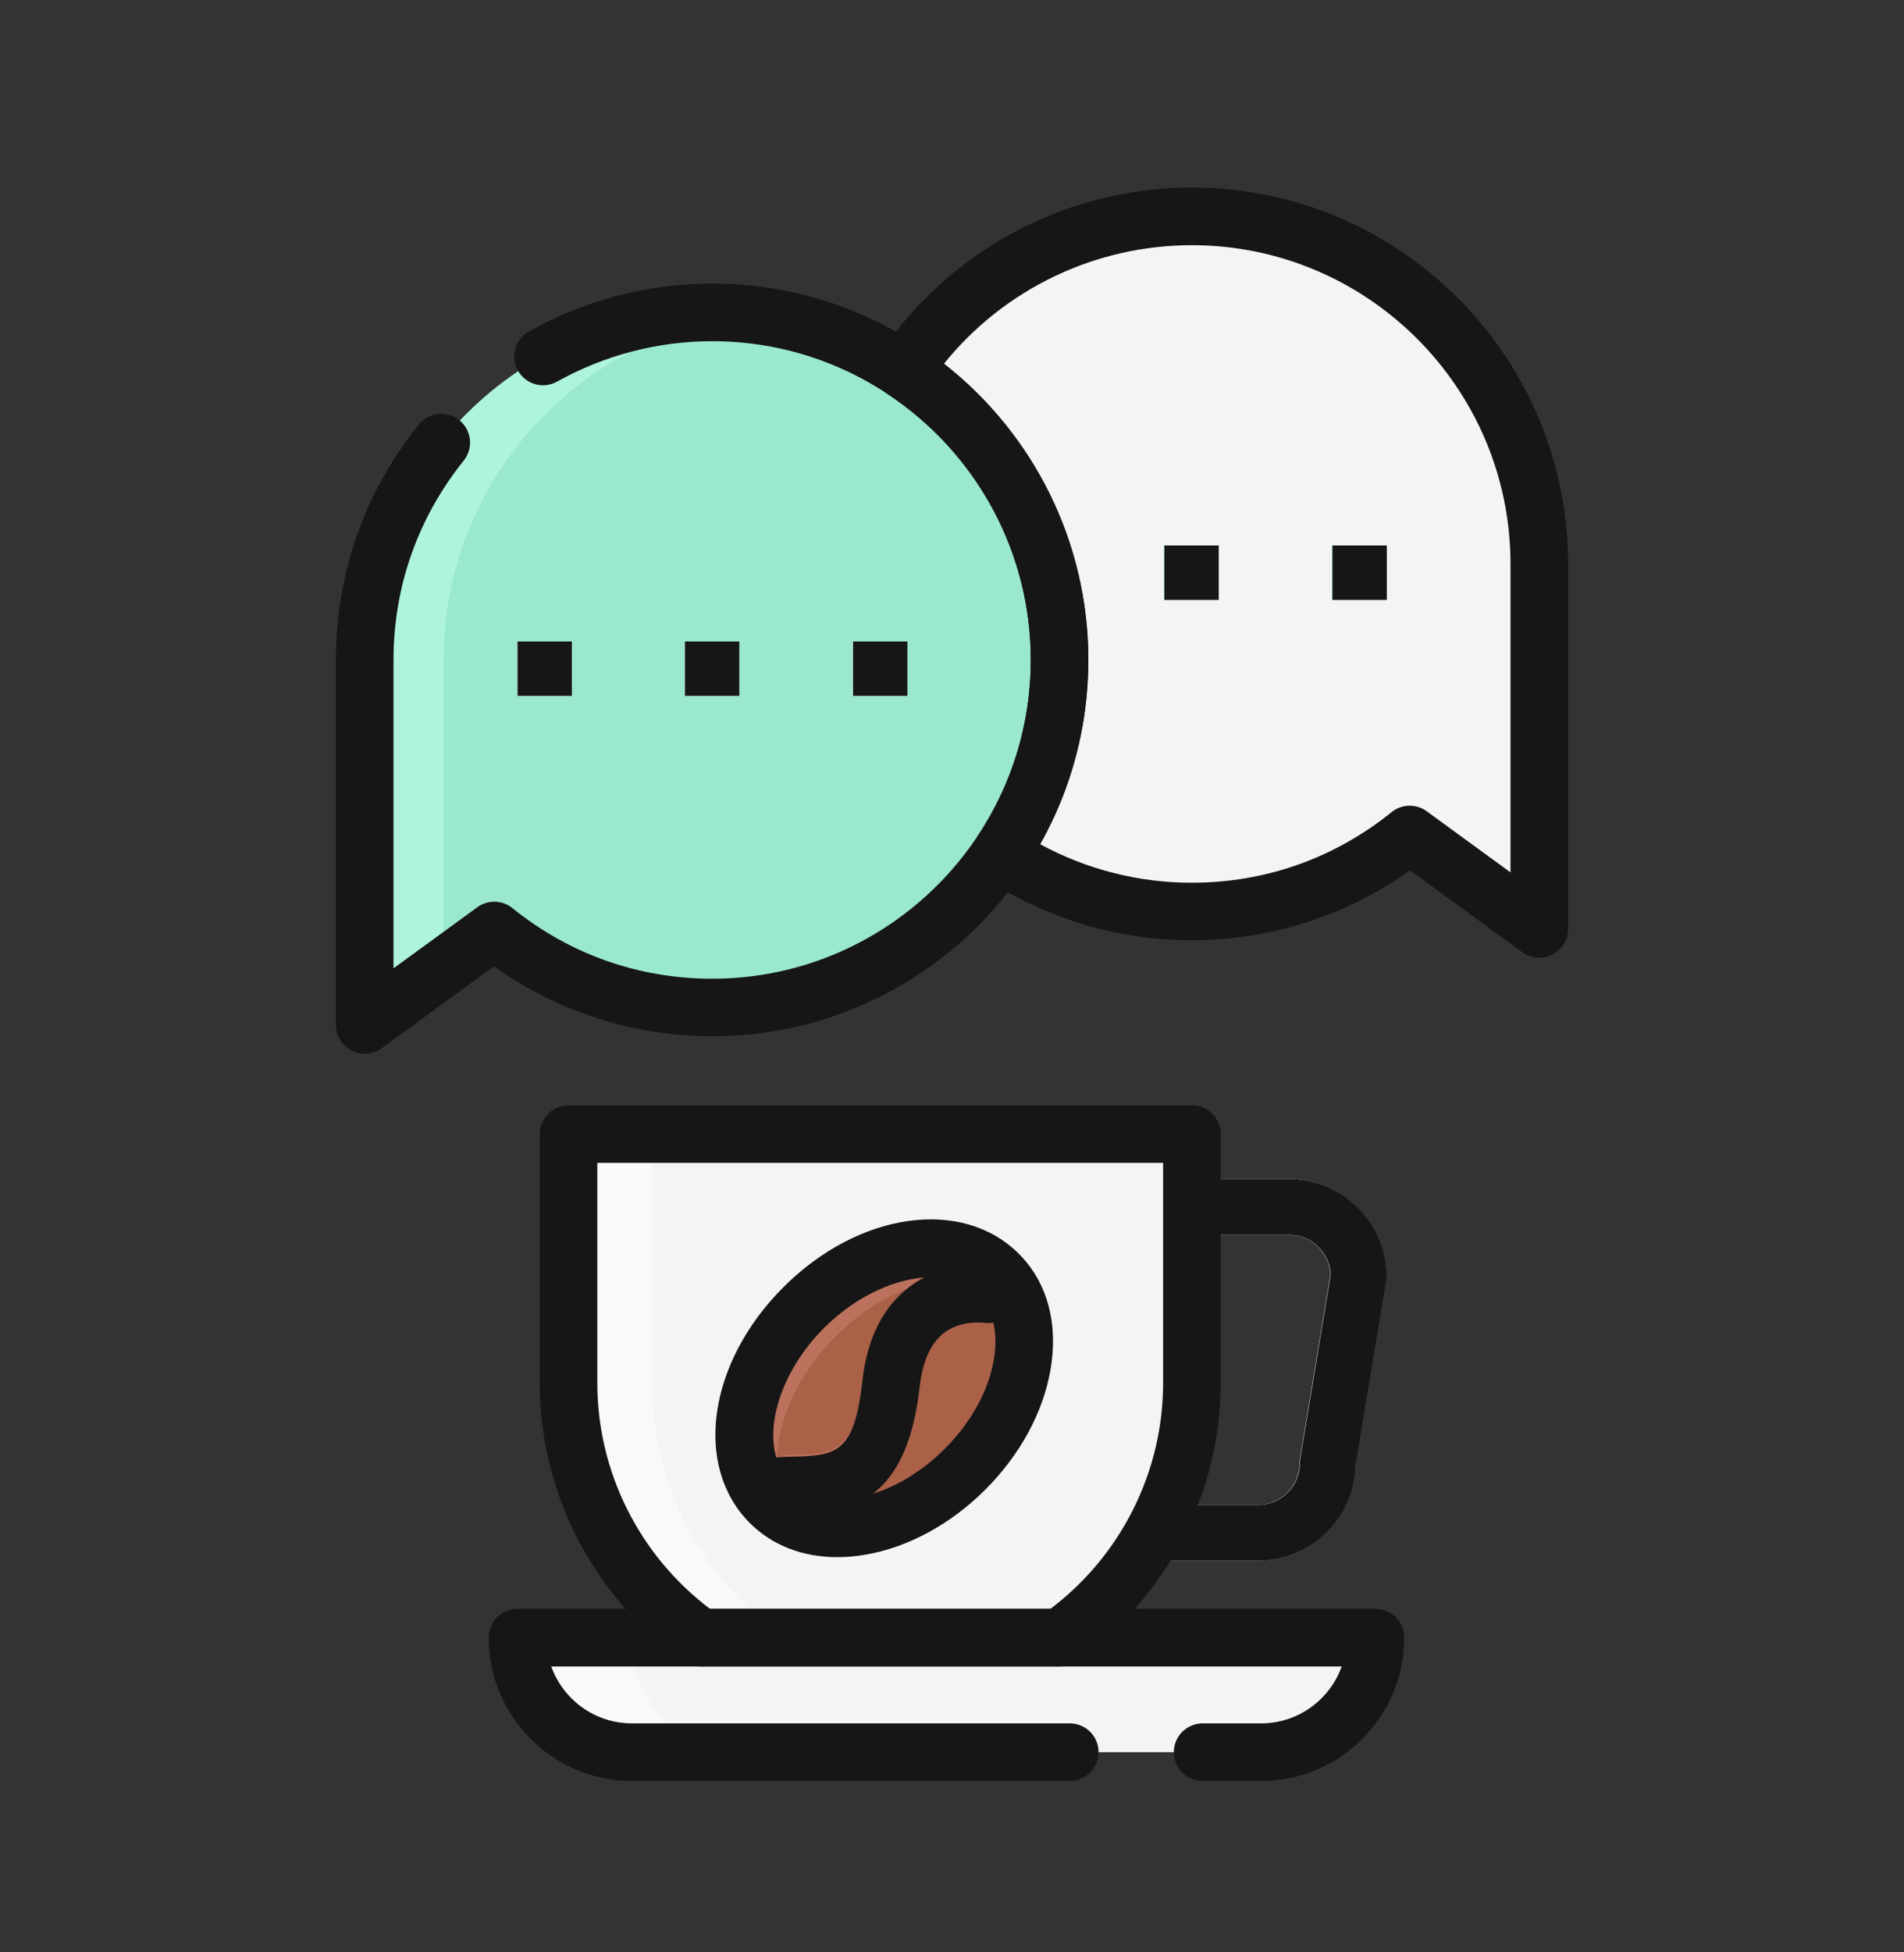 <svg width="40" height="41" viewBox="0 0 40 41" fill="none" xmlns="http://www.w3.org/2000/svg">
<rect x="0" y="0" width="40" height="41" fill="#333333" stroke="none"/>
<path d="M14.711 34.391H22.258C23.935 33.206 25.032 31.255 25.032 29.046V23.816H11.937V29.046C11.937 31.255 13.035 33.206 14.711 34.391Z" fill="#F4F4F4"/>
<path d="M13.7 29.046V23.816H11.937V29.046C11.937 31.255 13.035 33.206 14.711 34.391H16.475C14.799 33.206 13.7 31.255 13.7 29.046Z" fill="#F9F9F9"/>
<path d="M20.272 30.834C18.947 32.159 17.113 32.474 16.177 31.538C15.241 30.601 15.555 28.767 16.88 27.443C18.205 26.118 20.038 25.803 20.975 26.74C21.912 27.677 21.597 29.51 20.272 30.834Z" fill="#AA6148"/>
<path d="M17.556 28.063C18.698 26.92 20.217 26.531 21.215 27.046C21.145 26.933 21.066 26.826 20.97 26.73C20.033 25.793 18.2 26.108 16.875 27.433C15.55 28.758 15.236 30.591 16.172 31.527C16.3 31.654 16.447 31.76 16.608 31.841C15.995 30.849 16.366 29.252 17.556 28.063Z" fill="#BC715C"/>
<path d="M16.555 31.697C16.25 31.697 15.998 31.453 15.989 31.145C15.98 30.83 16.225 30.567 16.538 30.558L16.611 30.555C17.537 30.527 17.959 30.515 18.13 28.977C18.36 26.908 19.881 26.509 20.653 26.59C20.965 26.622 21.192 26.902 21.16 27.215C21.145 27.364 21.072 27.501 20.957 27.597C20.841 27.692 20.693 27.738 20.544 27.724C20.355 27.71 19.411 27.71 19.256 29.104C18.977 31.625 17.628 31.665 16.644 31.694L16.573 31.697C16.567 31.697 16.561 31.697 16.555 31.697Z" fill="#BC715C"/>
<path d="M13.27 36.796H26.485C27.812 36.796 28.889 35.719 28.889 34.391H10.865C10.865 35.719 11.941 36.796 13.27 36.796Z" fill="#F4F4F4"/>
<path d="M13.24 34.391H10.865C10.865 35.719 11.941 36.796 13.27 36.796H15.645C14.317 36.796 13.24 35.719 13.24 34.391Z" fill="#F9F9F9"/>
<path d="M27.074 24.76H25.032V25.93H27.074C27.299 25.93 27.516 26.017 27.679 26.172C27.842 26.328 27.939 26.54 27.95 26.765L27.31 30.632C27.304 30.663 27.302 30.695 27.302 30.727C27.301 30.96 27.209 31.183 27.044 31.347C26.88 31.512 26.657 31.604 26.424 31.605H24.509C24.334 32.016 24.118 32.407 23.863 32.774H26.424C27.536 32.774 28.443 31.884 28.471 30.779L29.113 26.903C29.118 26.871 29.121 26.84 29.121 26.808C29.121 25.678 28.203 24.76 27.074 24.76Z" fill="#F4F4F4"/>
<path d="M14.954 6.56C10.923 6.56 7.655 9.828 7.655 13.859V21.524L10.377 19.54C11.629 20.551 13.219 21.158 14.954 21.158C18.985 21.158 22.252 17.89 22.252 13.859C22.252 9.828 18.985 6.56 14.954 6.56Z" fill="#9AE8CE"/>
<path d="M9.318 13.859C9.318 10.11 12.146 7.024 15.785 6.611C15.512 6.58 15.235 6.56 14.954 6.56C10.923 6.56 7.655 9.828 7.655 13.859V21.524L9.318 20.312L9.318 13.859Z" fill="#AEF4DB"/>
<path d="M25.032 4.544C22.509 4.544 20.286 5.825 18.975 7.771C20.949 9.077 22.252 11.315 22.252 13.859C22.255 15.31 21.822 16.728 21.011 17.931C22.203 18.722 23.602 19.143 25.032 19.142C26.767 19.142 28.357 18.535 29.609 17.525L32.331 19.508V11.843C32.331 7.812 29.063 4.544 25.032 4.544ZM10.865 13.471H12.007V14.613H10.865V13.471ZM14.382 13.471H15.525V14.613H14.382V13.471ZM17.913 13.471H19.056V14.613H17.913V13.471Z" fill="#F4F4F4"/>
<path d="M24.454 11.455H25.596V12.598H24.454V11.455ZM27.985 11.455H29.128V12.598H27.985V11.455Z" fill="#9AE8CE"/>
<path d="M22.265 34.996H14.718C14.593 34.996 14.471 34.957 14.369 34.885C12.472 33.543 11.339 31.36 11.339 29.046V23.816C11.339 23.655 11.403 23.502 11.516 23.388C11.63 23.275 11.784 23.211 11.944 23.211H25.039C25.2 23.211 25.353 23.275 25.467 23.388C25.58 23.502 25.644 23.655 25.644 23.816V29.046C25.644 31.36 24.511 33.543 22.614 34.885C22.512 34.957 22.39 34.996 22.265 34.996ZM14.916 33.786H22.068C23.553 32.664 24.435 30.906 24.435 29.046V24.42H12.549V29.046C12.549 30.906 13.43 32.664 14.916 33.786Z" fill="#161616"/>
<path d="M26.492 37.401H25.265C25.105 37.401 24.951 37.337 24.837 37.224C24.724 37.11 24.66 36.956 24.66 36.796C24.66 36.636 24.724 36.482 24.837 36.368C24.951 36.255 25.105 36.191 25.265 36.191H26.492C27.272 36.191 27.938 35.692 28.187 34.996H11.581C11.83 35.692 12.496 36.191 13.277 36.191H22.475C22.636 36.191 22.789 36.255 22.903 36.368C23.016 36.482 23.08 36.636 23.08 36.796C23.08 36.956 23.016 37.11 22.903 37.224C22.789 37.337 22.636 37.401 22.475 37.401H13.277C11.617 37.401 10.267 36.05 10.267 34.391C10.267 34.231 10.331 34.077 10.444 33.964C10.557 33.85 10.711 33.786 10.872 33.786H28.896C29.057 33.786 29.21 33.85 29.324 33.964C29.437 34.077 29.501 34.231 29.501 34.391C29.501 36.05 28.151 37.401 26.492 37.401ZM27.081 24.76H25.039V25.93H27.081C27.306 25.93 27.523 26.017 27.686 26.173C27.849 26.328 27.946 26.54 27.957 26.765L27.317 30.632C27.311 30.663 27.309 30.695 27.309 30.727C27.309 31.211 26.915 31.605 26.432 31.605H24.516C24.341 32.016 24.125 32.408 23.87 32.774H26.432C27.543 32.774 28.45 31.884 28.478 30.779L29.12 26.903C29.126 26.871 29.128 26.84 29.128 26.808C29.128 25.678 28.21 24.76 27.081 24.76ZM7.662 22.129C7.502 22.129 7.348 22.065 7.234 21.952C7.121 21.838 7.057 21.684 7.057 21.524V13.859C7.057 12.043 7.66 10.334 8.799 8.916C8.849 8.854 8.91 8.802 8.98 8.764C9.049 8.726 9.126 8.702 9.205 8.693C9.284 8.685 9.364 8.692 9.44 8.714C9.516 8.736 9.587 8.773 9.649 8.823C9.711 8.873 9.763 8.934 9.801 9.004C9.839 9.073 9.863 9.15 9.872 9.229C9.88 9.308 9.873 9.388 9.851 9.464C9.829 9.54 9.791 9.611 9.742 9.673C8.777 10.875 8.267 12.322 8.267 13.859V20.335L10.028 19.052C10.135 18.973 10.266 18.932 10.399 18.936C10.532 18.939 10.66 18.986 10.764 19.07C11.966 20.04 13.418 20.553 14.961 20.553C18.652 20.553 21.655 17.55 21.655 13.859C21.655 10.168 18.652 7.165 14.961 7.165C13.823 7.165 12.697 7.459 11.703 8.014C11.563 8.092 11.397 8.112 11.243 8.068C11.089 8.024 10.958 7.921 10.88 7.781C10.802 7.641 10.782 7.476 10.826 7.322C10.87 7.167 10.973 7.037 11.113 6.958C12.289 6.302 13.614 5.956 14.961 5.955C19.319 5.955 22.864 9.501 22.864 13.859C22.864 18.217 19.319 21.762 14.961 21.762C13.32 21.762 11.71 21.244 10.377 20.294L8.018 22.013C7.915 22.088 7.79 22.129 7.662 22.129Z" fill="#161616"/>
<path d="M32.338 20.113C32.21 20.113 32.085 20.072 31.982 19.997L29.623 18.278C28.29 19.228 26.68 19.746 25.039 19.746C23.49 19.748 21.975 19.292 20.684 18.436C20.618 18.391 20.561 18.335 20.516 18.268C20.472 18.202 20.441 18.128 20.425 18.049C20.41 17.971 20.41 17.891 20.425 17.812C20.441 17.734 20.472 17.66 20.517 17.593C21.261 16.488 21.655 15.196 21.655 13.859C21.655 11.608 20.531 9.521 18.648 8.275C18.582 8.231 18.524 8.174 18.48 8.107C18.436 8.041 18.404 7.967 18.389 7.888C18.373 7.81 18.373 7.73 18.389 7.651C18.405 7.573 18.436 7.499 18.48 7.433C19.954 5.245 22.406 3.939 25.039 3.939C29.397 3.939 32.943 7.485 32.943 11.843V19.508C32.943 19.62 32.912 19.729 32.854 19.824C32.795 19.92 32.712 19.997 32.612 20.047C32.527 20.091 32.433 20.113 32.338 20.113ZM21.853 17.729C22.831 18.26 23.926 18.538 25.039 18.537C26.582 18.537 28.034 18.024 29.236 17.054C29.34 16.97 29.468 16.923 29.601 16.92C29.734 16.917 29.865 16.957 29.972 17.036L31.733 18.32V11.843C31.733 8.152 28.73 5.149 25.039 5.149C24.041 5.149 23.054 5.372 22.153 5.803C21.252 6.233 20.459 6.86 19.831 7.638C21.741 9.132 22.864 11.414 22.864 13.859C22.864 15.225 22.517 16.55 21.853 17.729ZM10.872 13.471H12.014V14.613H10.872V13.471ZM14.389 13.471H15.532V14.613H14.389V13.471ZM17.921 13.471H19.063V14.613H17.921V13.471Z" fill="#161616"/>
<path d="M24.461 11.455H25.604V12.598H24.461V11.455ZM27.992 11.455H29.135V12.598H27.992V11.455ZM17.589 32.7C16.861 32.7 16.223 32.454 15.752 31.983C14.562 30.791 14.871 28.617 16.456 27.033C18.04 25.448 20.214 25.14 21.405 26.33C22.001 26.926 22.237 27.79 22.07 28.762C21.916 29.657 21.431 30.552 20.702 31.28V31.28C19.974 32.008 19.08 32.494 18.184 32.648C17.987 32.682 17.788 32.7 17.589 32.7ZM19.564 26.823C18.856 26.823 17.997 27.201 17.311 27.888C16.242 28.956 15.92 30.44 16.607 31.128C16.917 31.438 17.405 31.554 17.979 31.456C18.631 31.344 19.294 30.978 19.847 30.425L19.847 30.425C20.4 29.872 20.767 29.209 20.878 28.557C20.977 27.983 20.86 27.496 20.55 27.185C20.304 26.94 19.957 26.823 19.564 26.823Z" fill="#161616"/>
<path d="M16.437 31.805C16.279 31.804 16.127 31.741 16.015 31.629C15.902 31.518 15.838 31.367 15.836 31.209C15.833 31.051 15.893 30.898 16.002 30.783C16.111 30.668 16.261 30.601 16.419 30.595L16.596 30.591C17.549 30.568 17.944 30.558 18.118 28.995C18.217 28.108 18.55 27.443 19.11 27.021C19.877 26.442 20.752 26.568 20.849 26.584C21.007 26.611 21.148 26.7 21.241 26.83C21.334 26.961 21.371 27.123 21.345 27.281C21.29 27.609 20.979 27.829 20.654 27.778C20.632 27.776 20.182 27.721 19.829 27.993C19.551 28.209 19.38 28.591 19.32 29.13C19.028 31.742 17.639 31.775 16.625 31.8L16.456 31.804L16.437 31.805Z" fill="#161616"/>
</svg>
